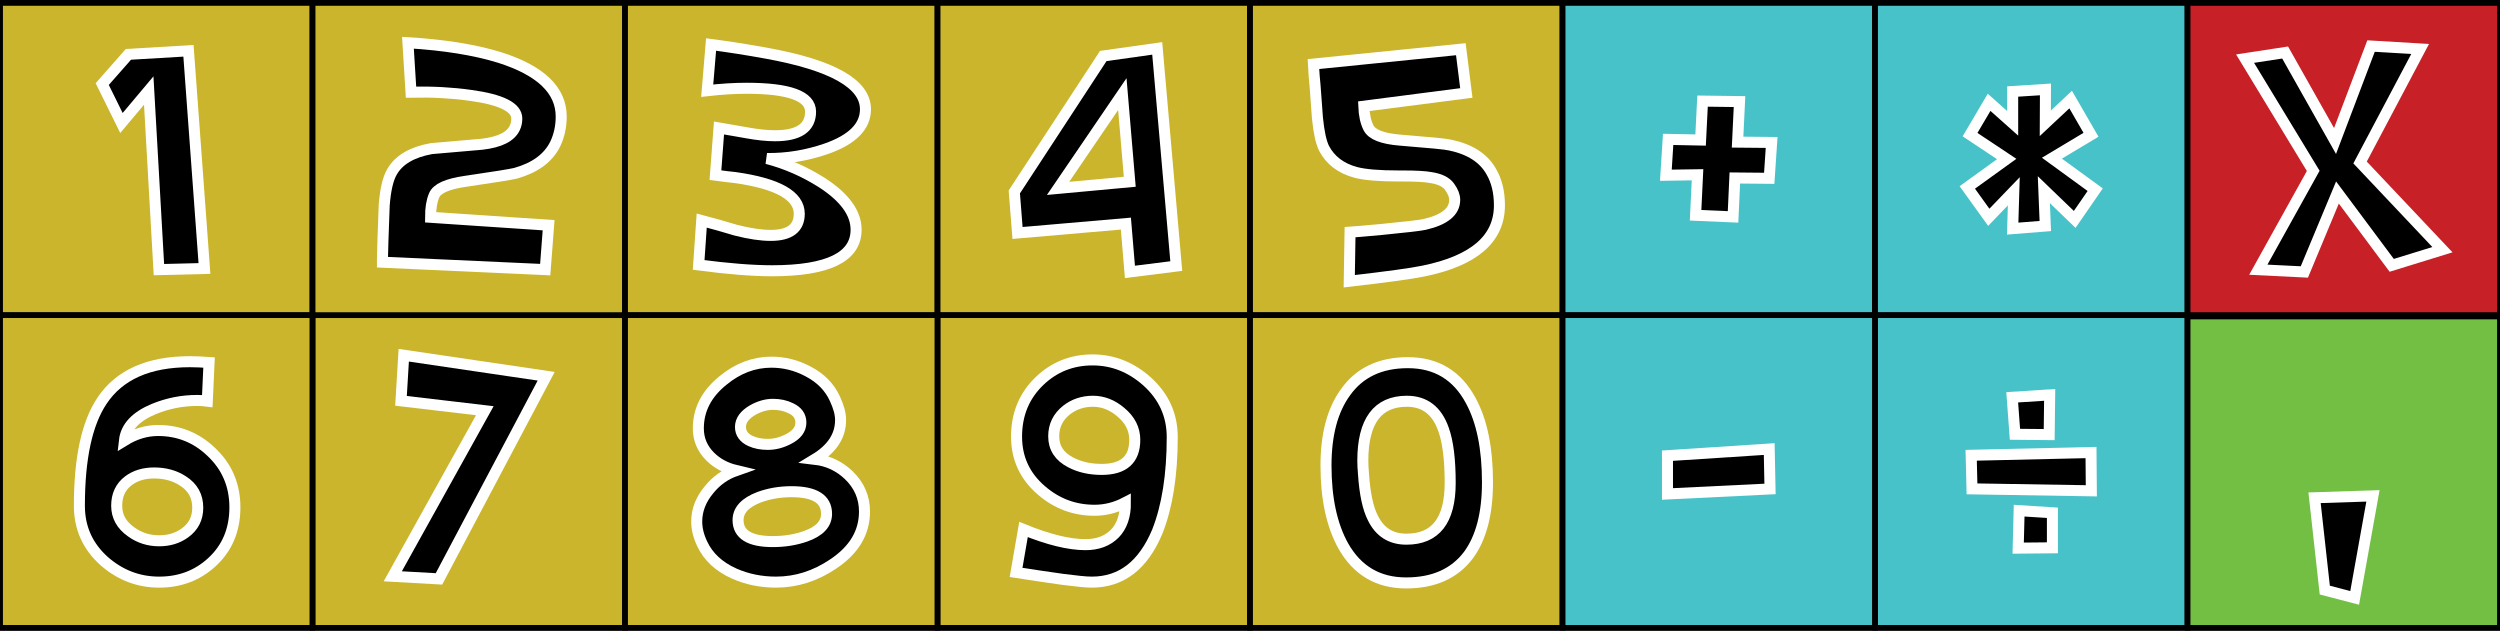 <?xml version="1.0" encoding="utf-8"?>
<!-- Generator: Adobe Illustrator 16.0.0, SVG Export Plug-In . SVG Version: 6.00 Build 0)  -->
<!DOCTYPE svg PUBLIC "-//W3C//DTD SVG 1.1//EN" "http://www.w3.org/Graphics/SVG/1.1/DTD/svg11.dtd">
<svg version="1.1" id="Calque_1" xmlns="http://www.w3.org/2000/svg" xmlns:xlink="http://www.w3.org/1999/xlink" x="0px" y="0px"
	 width="453.542px" height="114.386px" viewBox="0 0 453.542 114.386" enable-background="new 0 0 453.542 114.386"
	 xml:space="preserve">
<rect x="0" y="0" width="453.542" height="114.386" fill="#333333" stroke="none"/>
<rect x="56.693" y="57.192" fill="#CAB52D" stroke="#000000" stroke-miterlimit="10" width="56.692" height="56.693"/>
<rect y="0.5" fill="#CAB52D" stroke="#000000" stroke-miterlimit="10" width="56.692" height="56.693"/>
<rect x="56.693" y="0.5" fill="#CAB52D" stroke="#000000" stroke-miterlimit="10" width="56.692" height="56.693"/>
<rect y="57.192" fill="#CAB52D" stroke="#000000" stroke-miterlimit="10" width="56.692" height="56.693"/>
<rect x="113.386" y="0.5" fill="#CAB52D" stroke="#000000" stroke-miterlimit="10" width="56.692" height="56.693"/>
<rect x="170.079" y="0.5" fill="#CAB52D" stroke="#000000" stroke-miterlimit="10" width="56.692" height="56.693"/>
<rect x="170.079" y="57.192" fill="#CAB52D" stroke="#000000" stroke-miterlimit="10" width="56.692" height="56.693"/>
<rect x="113.386" y="57.192" fill="#CAB52D" stroke="#000000" stroke-miterlimit="10" width="56.692" height="56.693"/>
<rect x="226.772" y="0.5" fill="#CAB52D" stroke="#000000" stroke-miterlimit="10" width="56.693" height="56.693"/>
<rect x="226.772" y="57.192" fill="#CAB52D" stroke="#000000" stroke-miterlimit="10" width="56.693" height="56.693"/>
<rect x="283.465" y="0.5" fill="#47C2C9" stroke="#000000" stroke-miterlimit="10" width="56.692" height="56.693"/>
<rect x="340.158" y="0.5" fill="#47C2C9" stroke="#000000" stroke-miterlimit="10" width="56.692" height="56.693"/>
<rect x="340.158" y="57.192" fill="#47C2C9" stroke="#000000" stroke-miterlimit="10" width="56.692" height="56.693"/>
<rect x="283.465" y="57.192" fill="#47C2C9" stroke="#000000" stroke-miterlimit="10" width="56.692" height="56.693"/>
<rect x="396.85" y="57.427" fill="#72BF44" stroke="#000000" stroke-miterlimit="10" width="56.692" height="56.693"/>
<rect x="396.851" y="0.5" fill="#C72026" stroke="#000000" stroke-miterlimit="10" width="56.692" height="56.693"/>
<rect y="0.5" fill="none" stroke="#000000" stroke-miterlimit="10" width="453.543" height="113.386"/>
<path fill="none" stroke="#000000" stroke-miterlimit="10" d="M226.771,57.193"/>
<line fill="none" stroke="#000000" stroke-miterlimit="10" x1="0" y1="57.193" x2="453.543" y2="57.193"/>
<line fill="none" stroke="#000000" stroke-miterlimit="10" x1="56.693" y1="0.5" x2="56.693" y2="113.886"/>
<line fill="none" stroke="#000000" stroke-miterlimit="10" x1="113.386" y1="0.5" x2="113.386" y2="113.886"/>
<line fill="none" stroke="#000000" stroke-miterlimit="10" x1="170.079" y1="0.5" x2="170.079" y2="113.886"/>
<line fill="none" stroke="#000000" stroke-miterlimit="10" x1="226.771" y1="0.5" x2="226.771" y2="113.886"/>
<line fill="none" stroke="#000000" stroke-miterlimit="10" x1="283.465" y1="0.5" x2="283.465" y2="113.886"/>
<line fill="none" stroke="#000000" stroke-miterlimit="10" x1="340.157" y1="0.5" x2="340.157" y2="113.886"/>
<line fill="none" stroke="#000000" stroke-miterlimit="10" x1="396.851" y1="0.5" x2="396.851" y2="113.886"/>
<g>
	<path stroke="#FFFFFF" stroke-width="2" d="M269.854,87.502c0,5.684-1.153,10.088-3.457,13.213
		c-2.539,3.359-6.309,5.039-11.309,5.039c-5.059,0-8.858-2.236-11.396-6.709c-2.09-3.769-3.135-8.632-3.135-14.59
		c0-5.625,1.182-10.059,3.545-13.301c2.539-3.574,6.309-5.361,11.309-5.361c5.156,0,8.965,2.305,11.426,6.914
		C268.848,76.418,269.854,81.35,269.854,87.502z M263.087,87.619c0-4.238-0.4-7.471-1.201-9.697
		c-1.191-3.417-3.409-5.127-6.65-5.127c-5.332,0-7.998,3.604-7.998,10.811c0,0.313,0.01,0.664,0.029,1.055
		c0.019,0.391,0.048,0.811,0.088,1.26c0.234,3.594,0.801,6.27,1.699,8.027c1.25,2.578,3.281,3.867,6.094,3.867
		C260.44,97.814,263.087,94.416,263.087,87.619z"/>
</g>
<g>
	<path stroke="#FFFFFF" stroke-width="2" d="M37.091,48.709l-8.262,0.205l-1.846-32.49l-4.951,5.889l-3.486-7.061l4.746-5.391
		l10.898-0.645L37.091,48.709z"/>
</g>
<g>
	<path stroke="#FFFFFF" stroke-width="2" d="M101.812,21.136c0,1.819-0.362,3.482-1.084,4.989c-1.25,2.543-3.652,4.314-7.207,5.312
		c-0.391,0.098-1.343,0.27-2.856,0.514c-1.514,0.245-3.608,0.563-6.284,0.954c-3.262,0.47-5.137,1.321-5.625,2.553
		c-0.43,0.998-0.645,2.319-0.645,3.962l21.416,1.438l-0.615,8.057L69.38,47.567v-0.499c0-0.293,0.029-1.399,0.088-3.317
		c0.039-1.096,0.078-2.182,0.117-3.258c0.039-1.076,0.078-2.163,0.117-3.258c0.215-2.798,0.684-4.813,1.406-6.047
		c1.23-2.171,3.613-3.581,7.148-4.227c1.542-0.136,3.076-0.269,4.6-0.396c1.523-0.127,3.047-0.259,4.57-0.396
		c3.242-0.372,5.234-1.37,5.977-2.994c0.234-0.489,0.352-1.047,0.352-1.673c0-2.035-2.793-3.434-8.379-4.198
		c-1.641-0.234-3.354-0.4-5.142-0.499s-3.677-0.127-5.669-0.088l-0.557-8.965c6.563,0.392,12.1,1.282,16.611,2.67
		C98.081,12.791,101.812,16.362,101.812,21.136z"/>
</g>
<g>
	<path stroke="#FFFFFF" stroke-width="2" d="M157.01,19.823c0,3.125-2.383,5.518-7.148,7.178c-3.516,1.211-7.09,1.797-10.723,1.758
		c3.496,0.918,6.816,2.373,9.961,4.365c4.141,2.676,6.211,5.527,6.211,8.555c0,4.961-5.088,7.441-15.264,7.441
		c-3.516,0-7.95-0.352-13.301-1.055l0.557-8.057c1.055,0.274,2.09,0.557,3.105,0.85c1.015,0.293,2.051,0.596,3.105,0.908
		c2.461,0.625,4.56,0.938,6.299,0.938c3.457,0,5.186-1.308,5.186-3.926c0-3.281-3.867-5.468-11.602-6.563
		c-0.82-0.078-2.021-0.224-3.604-0.439l0.645-8.555c0.879,0.157,1.733,0.303,2.563,0.439c0.83,0.137,1.665,0.283,2.505,0.439
		c1.953,0.352,3.652,0.527,5.098,0.527c4.296,0,6.445-1.455,6.445-4.365c0-2.832-3.867-4.248-11.602-4.248
		c-2.188,0-4.57,0.146-7.148,0.439l0.703-8.379c3.281,0.43,6.631,0.957,10.049,1.582C151.023,11.825,157.01,15.213,157.01,19.823z"
		/>
</g>
<g>
	<path stroke="#FFFFFF" stroke-width="2" d="M213.396,48.27l-8.408,1.055l-0.732-8.76l-19.658,1.699l-0.586-7.441l16.143-24.668
		l9.785-1.377L213.396,48.27z M204.958,32.977l-1.348-15.908l-11.66,17.109L204.958,32.977z"/>
</g>
<g>
	<path stroke="#FFFFFF" stroke-width="2" d="M272.022,37.254c0,6.075-4.6,10.049-13.799,11.924
		c-2.168,0.449-6.65,1.064-13.447,1.846l0.146-8.906c0.293-0.019,0.918-0.068,1.875-0.146c0.957-0.078,2.266-0.195,3.926-0.352
		c2.168-0.215,3.892-0.396,5.171-0.542c1.279-0.146,2.134-0.268,2.563-0.366c3.633-0.839,5.449-2.324,5.449-4.453
		c0-0.722-0.303-1.504-0.908-2.344c-0.605-0.879-1.739-1.445-3.398-1.699c-0.977-0.195-2.706-0.293-5.186-0.293h-0.645
		c-3.555,0-6.152-0.215-7.793-0.645c-2.695-0.722-4.619-2.178-5.771-4.365c-0.547-1.113-0.948-2.959-1.201-5.537
		c-0.078-1.015-0.151-2.011-0.22-2.988c-0.069-0.977-0.142-1.963-0.22-2.959c-0.04-0.429-0.088-0.957-0.146-1.582
		c-0.059-0.625-0.107-1.367-0.146-2.227l26.748-2.695l0.996,7.939l-18.604,2.402c0.059,1.582,0.341,2.881,0.85,3.896
		c0.625,1.25,2.529,2.002,5.713,2.256c2.695,0.215,4.8,0.396,6.313,0.542c1.513,0.146,2.456,0.269,2.827,0.366
		c3.593,0.762,6.074,2.373,7.441,4.834C271.534,32.841,272.022,34.872,272.022,37.254z"/>
</g>
<g>
	<path stroke="#FFFFFF" stroke-width="2" d="M42.614,92.043c0,4.083-1.396,7.402-4.189,9.961c-2.618,2.402-5.801,3.604-9.551,3.604
		c-3.711,0-7.012-1.25-9.902-3.75c-3.047-2.695-4.57-6.064-4.57-10.107c0-8.613,1.367-14.96,4.102-19.043
		c3.145-4.727,8.467-7.09,15.967-7.09c0.605,0,1.191,0.015,1.758,0.044c0.566,0.029,1.132,0.063,1.699,0.103l-0.322,7.002
		c-0.293-0.039-0.591-0.068-0.894-0.088c-0.303-0.019-0.62-0.029-0.952-0.029c-2.715,0-5.332,0.518-7.852,1.553
		c-3.281,1.367-5.059,3.271-5.332,5.713c1.973-1.211,4.003-1.816,6.094-1.816c3.73,0,6.943,1.289,9.639,3.867
		C41.178,84.66,42.614,88.02,42.614,92.043z M35.875,92.102c0-2.09-0.889-3.701-2.666-4.834c-1.484-0.977-3.233-1.465-5.244-1.465
		c-1.856,0-3.409,0.469-4.658,1.406c-1.426,1.074-2.139,2.588-2.139,4.541c0,1.934,0.879,3.516,2.637,4.746
		c1.484,1.074,3.174,1.611,5.068,1.611c1.816,0,3.379-0.479,4.688-1.436C35.104,95.559,35.875,94.035,35.875,92.102z"/>
</g>
<g>
	<path stroke="#FFFFFF" stroke-width="2" d="M99.087,68.259l-19.453,36.762l-8.379-0.469l16.699-30.043l-15.205-1.79l0.498-8.273
		L99.087,68.259z"/>
</g>
<g>
	<path stroke="#FFFFFF" stroke-width="2" d="M156.834,92.805c0,3.809-1.885,6.973-5.654,9.492c-3.262,2.208-6.729,3.311-10.4,3.311
		c-2.715,0-5.244-0.517-7.588-1.553c-2.773-1.25-4.707-3.047-5.801-5.391c-0.664-1.387-0.996-2.734-0.996-4.043
		c0-2.07,0.751-4.003,2.256-5.801c1.308-1.621,2.939-2.773,4.893-3.457c-1.895-0.449-3.467-1.299-4.717-2.549
		c-1.426-1.425-2.139-3.125-2.139-5.098c0-3.379,1.484-6.27,4.453-8.672c2.695-2.227,5.625-3.34,8.789-3.34
		c2.324,0,4.521,0.547,6.592,1.641c2.324,1.191,3.974,2.861,4.951,5.01c0.684,1.465,1.025,2.744,1.025,3.838
		c0,2.871-1.553,5.244-4.658,7.119c2.363,0.274,4.414,1.241,6.152,2.9C155.887,88.049,156.834,90.246,156.834,92.805z
		 M149.95,93.215c0-2.676-2.12-4.014-6.357-4.014c-2.09,0-4.043,0.333-5.859,0.996c-2.559,0.977-3.838,2.363-3.838,4.16
		c0,2.598,2.099,3.896,6.299,3.896c2.109,0,4.072-0.312,5.889-0.938C148.661,96.418,149.95,95.051,149.95,93.215z M145.292,76.662
		c0-1.172-0.615-2.041-1.846-2.607c-0.938-0.469-2.012-0.703-3.223-0.703c-1.211,0-2.442,0.352-3.691,1.055
		c-1.465,0.86-2.197,1.875-2.197,3.047c0,1.133,0.605,1.982,1.816,2.549c0.898,0.41,1.943,0.615,3.135,0.615
		c1.27,0,2.52-0.322,3.75-0.967C144.54,78.889,145.292,77.893,145.292,76.662z"/>
</g>
<g>
	<path stroke="#FFFFFF" stroke-width="2" d="M212.664,79.299c0,6.836-0.898,12.539-2.695,17.109
		c-2.559,6.133-6.523,9.199-11.895,9.199c-0.547,0-1.25-0.044-2.109-0.132c-0.86-0.088-1.904-0.209-3.135-0.366
		c-1.484-0.215-2.935-0.425-4.351-0.63c-1.417-0.205-2.798-0.415-4.146-0.63l1.348-7.793c4.512,1.836,8.262,2.754,11.25,2.754
		c2.207,0,3.974-0.664,5.303-1.992c1.308-1.348,1.953-3.232,1.934-5.654c-1.797,0.938-3.662,1.406-5.596,1.406
		c-3.652,0-6.866-1.201-9.639-3.604c-3.008-2.578-4.512-5.83-4.512-9.756c0-4.062,1.396-7.431,4.189-10.107
		c2.656-2.539,5.859-3.809,9.609-3.809c3.652,0,6.933,1.289,9.844,3.867C211.13,71.916,212.664,75.295,212.664,79.299z
		 M205.867,79.797c0-1.953-0.85-3.633-2.549-5.039c-1.543-1.308-3.223-1.963-5.039-1.963c-1.836,0-3.438,0.538-4.805,1.611
		c-1.543,1.23-2.314,2.813-2.314,4.746c0,2.109,1.035,3.691,3.105,4.746c1.601,0.84,3.467,1.26,5.596,1.26
		C203.864,85.158,205.867,83.371,205.867,79.797z"/>
</g>
<g>
	<path stroke="#FFFFFF" stroke-width="2" d="M321.405,25.843l-0.439,6.504l-6.24-0.059l-0.322,7.061l-6.797-0.293l0.352-7.354
		l-5.742,0.088l0.41-6.504l5.889,0.117l0.352-7.061l6.709,0.088l-0.352,7.354L321.405,25.843z"/>
</g>
<g>
	<path stroke="#FFFFFF" stroke-width="2" d="M321.112,88.703l-18.604,0.908v-6.943l18.457-1.201L321.112,88.703z"/>
</g>
<g>
	<path stroke="#FFFFFF" stroke-width="2" d="M380.105,34.413l-3.721,5.391l-5.596-5.391l0.264,6.592l-5.918,0.469l0.205-6.768
		l-4.541,4.717l-3.896-5.42l7.148-5.156l-6.65-4.424l3.457-5.859l4.277,3.809V16.6l5.947-0.381l-0.029,6.152l4.6-4.307l3.691,6.387
		l-7.09,4.248L380.105,34.413z"/>
</g>
<g>
	<path stroke="#FFFFFF" stroke-width="2" d="M379.402,89.04l-21.65-0.352l-0.146-6.094l21.738-0.498L379.402,89.04z M371.844,71.638
		l-0.088,7.207l-6.211-0.059l-0.498-6.709L371.844,71.638z M372.342,99.382l-6.211,0.059l0.176-6.797l6.035,0.381V99.382z"/>
</g>
<g>
	<path stroke="#FFFFFF" stroke-width="2" stroke-miterlimit="10" d="M443.097,45.296l-9.199,2.842l-9.844-13.213l-6.006,14.414
		l-8.35-0.41L419.659,31l-12.363-20.361l7.266-1.113l9.053,16.055l6.533-17.227l8.906,0.527l-10.898,20.596L443.097,45.296z"/>
</g>
<g>
	<path stroke="#FFFFFF" stroke-width="2" d="M430.495,89.959l-3.32,18.506l-5.42-1.416l-1.855-16.748L430.495,89.959z"/>
</g>
</svg>
